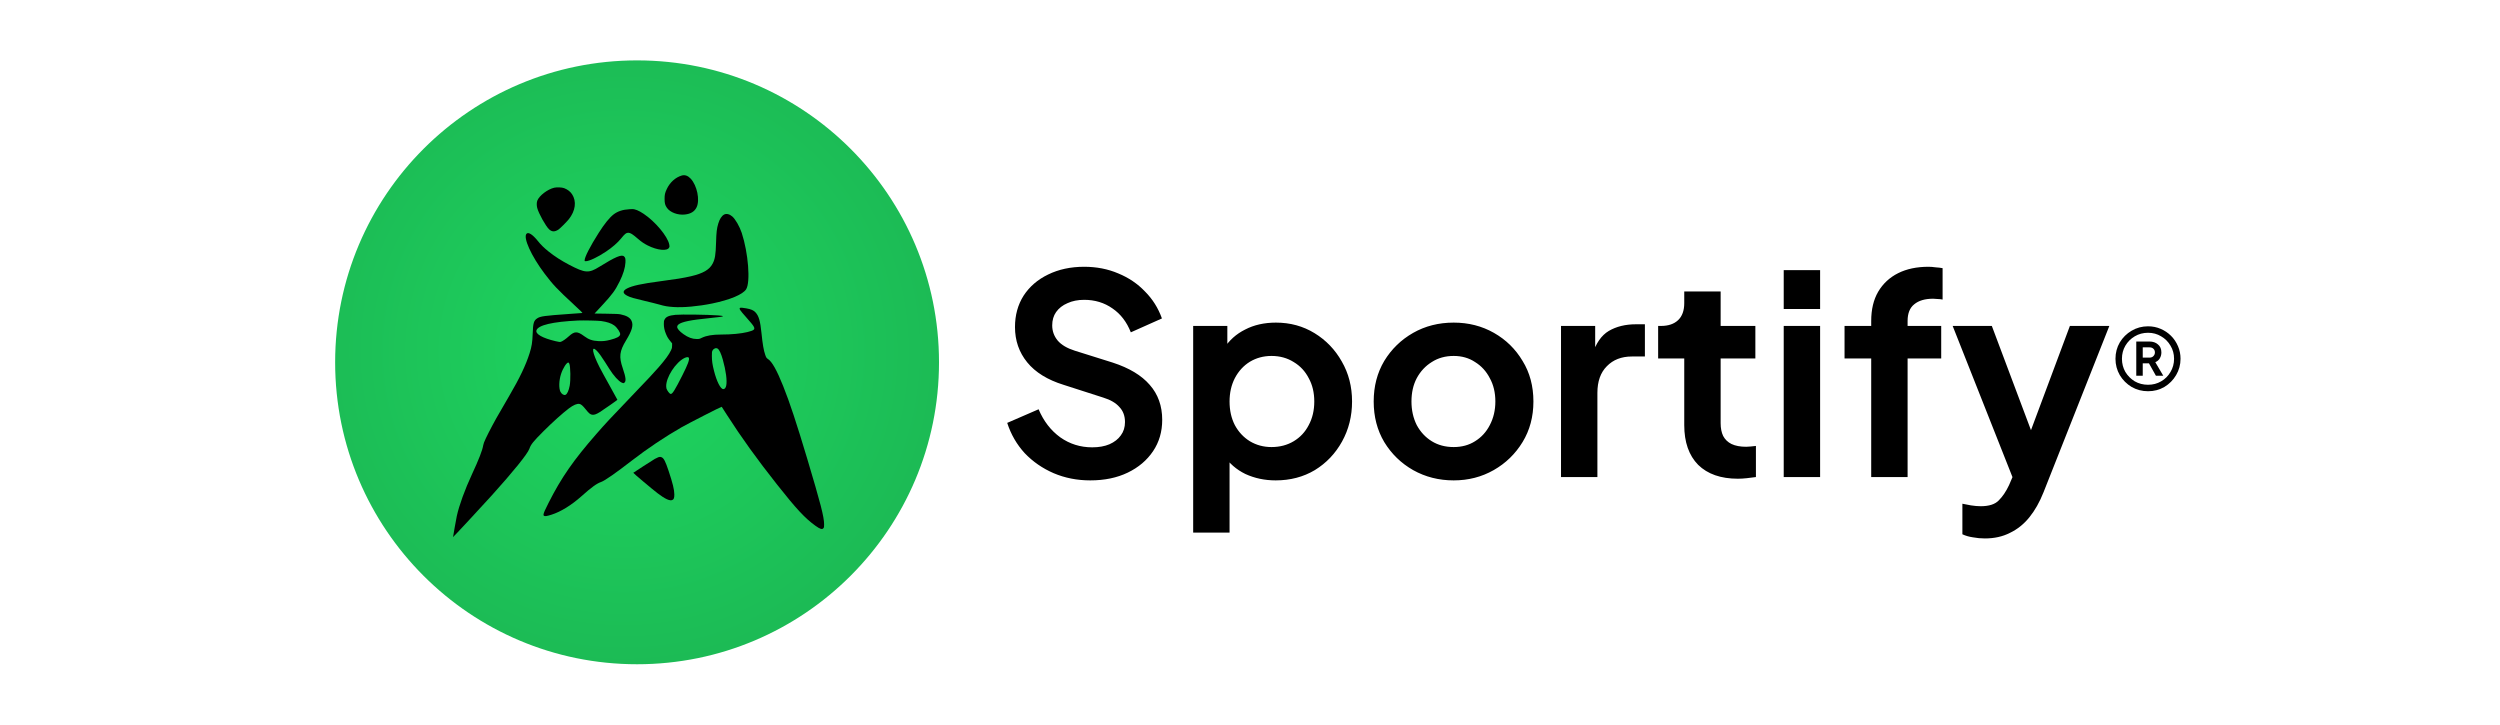 <svg width="828" height="240" viewBox="0 0 828 240" fill="none" xmlns="http://www.w3.org/2000/svg">
<circle cx="211" cy="120" r="100" fill="url(#paint0_radial_204_48)"/>
<path d="M361.096 159.104C356.741 159.104 352.693 158.307 348.952 156.712C345.272 155.117 342.083 152.909 339.384 150.088C336.747 147.205 334.815 143.863 333.588 140.06L343.984 135.552C345.64 139.477 348.032 142.575 351.16 144.844C354.288 147.052 357.815 148.156 361.74 148.156C363.948 148.156 365.849 147.819 367.444 147.144C369.1 146.408 370.357 145.427 371.216 144.2C372.136 142.973 372.596 141.501 372.596 139.784C372.596 137.76 371.983 136.104 370.756 134.816C369.591 133.467 367.812 132.424 365.42 131.688L352.264 127.456C346.928 125.8 342.911 123.316 340.212 120.004C337.513 116.692 336.164 112.797 336.164 108.32C336.164 104.395 337.115 100.929 339.016 97.924C340.979 94.919 343.677 92.588 347.112 90.932C350.608 89.215 354.595 88.356 359.072 88.356C363.181 88.356 366.953 89.092 370.388 90.564C373.823 91.975 376.767 93.968 379.22 96.544C381.735 99.059 383.605 102.033 384.832 105.468L374.528 110.068C373.179 106.633 371.155 103.996 368.456 102.156C365.757 100.255 362.629 99.304 359.072 99.304C356.987 99.304 355.147 99.672 353.552 100.408C351.957 101.083 350.7 102.064 349.78 103.352C348.921 104.579 348.492 106.051 348.492 107.768C348.492 109.669 349.105 111.356 350.332 112.828C351.559 114.239 353.429 115.343 355.944 116.14L368.548 120.096C374.007 121.875 378.085 124.328 380.784 127.456C383.544 130.584 384.924 134.448 384.924 139.048C384.924 142.973 383.912 146.439 381.888 149.444C379.864 152.449 377.073 154.811 373.516 156.528C369.959 158.245 365.819 159.104 361.096 159.104ZM395.178 176.4V107.952H406.494V117.888L405.39 115.404C407.108 112.705 409.438 110.62 412.382 109.148C415.326 107.615 418.73 106.848 422.594 106.848C427.317 106.848 431.58 108.013 435.382 110.344C439.185 112.675 442.19 115.803 444.398 119.728C446.668 123.653 447.802 128.069 447.802 132.976C447.802 137.821 446.698 142.237 444.49 146.224C442.282 150.211 439.277 153.369 435.474 155.7C431.672 157.969 427.348 159.104 422.502 159.104C418.884 159.104 415.541 158.399 412.474 156.988C409.469 155.516 407.077 153.431 405.298 150.732L407.23 148.34V176.4H395.178ZM421.122 148.064C423.882 148.064 426.336 147.42 428.482 146.132C430.629 144.844 432.285 143.065 433.45 140.796C434.677 138.527 435.29 135.92 435.29 132.976C435.29 130.032 434.677 127.456 433.45 125.248C432.285 122.979 430.629 121.2 428.482 119.912C426.336 118.563 423.882 117.888 421.122 117.888C418.485 117.888 416.093 118.532 413.946 119.82C411.861 121.108 410.205 122.917 408.978 125.248C407.813 127.517 407.23 130.093 407.23 132.976C407.23 135.92 407.813 138.527 408.978 140.796C410.205 143.065 411.861 144.844 413.946 146.132C416.093 147.42 418.485 148.064 421.122 148.064ZM481.463 159.104C476.556 159.104 472.079 157.969 468.031 155.7C464.044 153.431 460.855 150.333 458.463 146.408C456.132 142.483 454.967 138.005 454.967 132.976C454.967 127.947 456.132 123.469 458.463 119.544C460.855 115.619 464.044 112.521 468.031 110.252C472.018 107.983 476.495 106.848 481.463 106.848C486.37 106.848 490.816 107.983 494.803 110.252C498.79 112.521 501.948 115.619 504.279 119.544C506.671 123.408 507.867 127.885 507.867 132.976C507.867 138.005 506.671 142.483 504.279 146.408C501.887 150.333 498.698 153.431 494.711 155.7C490.724 157.969 486.308 159.104 481.463 159.104ZM481.463 148.064C484.162 148.064 486.523 147.42 488.547 146.132C490.632 144.844 492.258 143.065 493.423 140.796C494.65 138.465 495.263 135.859 495.263 132.976C495.263 130.032 494.65 127.456 493.423 125.248C492.258 122.979 490.632 121.2 488.547 119.912C486.523 118.563 484.162 117.888 481.463 117.888C478.703 117.888 476.28 118.563 474.195 119.912C472.11 121.2 470.454 122.979 469.227 125.248C468.062 127.456 467.479 130.032 467.479 132.976C467.479 135.859 468.062 138.465 469.227 140.796C470.454 143.065 472.11 144.844 474.195 146.132C476.28 147.42 478.703 148.064 481.463 148.064ZM517.007 158V107.952H528.323V119.084L527.403 117.428C528.568 113.687 530.377 111.08 532.831 109.608C535.345 108.136 538.351 107.4 541.847 107.4H544.791V118.072H540.467C537.032 118.072 534.272 119.145 532.187 121.292C530.101 123.377 529.059 126.321 529.059 130.124V158H517.007ZM575.58 158.552C569.938 158.552 565.552 157.019 562.424 153.952C559.358 150.824 557.824 146.439 557.824 140.796V118.716H549.176V107.952H550.096C552.55 107.952 554.451 107.308 555.8 106.02C557.15 104.732 557.824 102.861 557.824 100.408V96.544H569.876V107.952H581.376V118.716H569.876V140.152C569.876 141.808 570.152 143.219 570.704 144.384C571.318 145.549 572.238 146.439 573.464 147.052C574.752 147.665 576.378 147.972 578.34 147.972C578.77 147.972 579.26 147.941 579.812 147.88C580.426 147.819 581.008 147.757 581.56 147.696V158C580.702 158.123 579.72 158.245 578.616 158.368C577.512 158.491 576.5 158.552 575.58 158.552ZM590.768 158V107.952H602.82V158H590.768ZM590.768 102.34V89.46H602.82V102.34H590.768ZM619.744 158V118.716H610.912V107.952H619.744V106.296C619.744 102.493 620.511 99.273 622.044 96.636C623.639 93.937 625.847 91.883 628.668 90.472C631.489 89.061 634.832 88.356 638.696 88.356C639.432 88.356 640.229 88.417 641.088 88.54C642.008 88.601 642.775 88.693 643.388 88.816V99.212C642.775 99.089 642.192 99.028 641.64 99.028C641.149 98.967 640.689 98.936 640.26 98.936C637.561 98.936 635.476 99.549 634.004 100.776C632.532 101.941 631.796 103.781 631.796 106.296V107.952H642.928V118.716H631.796V158H619.744ZM657.395 178.332C656.046 178.332 654.727 178.209 653.439 177.964C652.151 177.78 650.986 177.443 649.943 176.952V166.832C650.74 167.016 651.691 167.2 652.795 167.384C653.96 167.568 655.034 167.66 656.015 167.66C658.775 167.66 660.768 167.016 661.995 165.728C663.283 164.44 664.418 162.753 665.399 160.668L668.711 152.94L668.527 163.06L646.723 107.952H659.695L674.967 148.616H670.367L685.547 107.952H698.611L676.807 163.06C675.519 166.311 673.955 169.071 672.115 171.34C670.275 173.609 668.128 175.327 665.675 176.492C663.283 177.719 660.523 178.332 657.395 178.332Z" fill="black"/>
<path d="M711.44 129.576C709.452 129.576 707.632 129.1 705.98 128.148C704.356 127.168 703.054 125.866 702.074 124.242C701.122 122.59 700.646 120.784 700.646 118.824C700.646 116.836 701.122 115.03 702.074 113.406C703.054 111.782 704.356 110.494 705.98 109.542C707.632 108.562 709.452 108.072 711.44 108.072C712.924 108.072 714.31 108.352 715.598 108.912C716.914 109.472 718.062 110.242 719.042 111.222C720.022 112.202 720.792 113.35 721.352 114.666C721.912 115.954 722.192 117.34 722.192 118.824C722.192 120.784 721.702 122.59 720.722 124.242C719.77 125.866 718.482 127.168 716.858 128.148C715.234 129.1 713.428 129.576 711.44 129.576ZM711.44 127.434C713.036 127.434 714.478 127.056 715.766 126.3C717.082 125.544 718.118 124.508 718.874 123.192C719.658 121.876 720.05 120.42 720.05 118.824C720.05 117.228 719.658 115.786 718.874 114.498C718.118 113.182 717.082 112.146 715.766 111.39C714.478 110.606 713.036 110.214 711.44 110.214C709.816 110.214 708.346 110.606 707.03 111.39C705.742 112.146 704.706 113.182 703.922 114.498C703.166 115.786 702.788 117.228 702.788 118.824C702.788 120.42 703.166 121.876 703.922 123.192C704.706 124.48 705.742 125.516 707.03 126.3C708.346 127.056 709.816 127.434 711.44 127.434ZM707.534 124.452V113.112H711.902C713.05 113.112 713.988 113.434 714.716 114.078C715.472 114.694 715.85 115.576 715.85 116.724C715.85 117.424 715.682 118.068 715.346 118.656C715.038 119.216 714.534 119.65 713.834 119.958L716.48 124.452H714.044L711.734 120.336H709.676V124.452H707.534ZM709.676 118.446H711.902C712.462 118.446 712.896 118.278 713.204 117.942C713.54 117.606 713.708 117.2 713.708 116.724C713.708 116.22 713.54 115.814 713.204 115.506C712.896 115.198 712.462 115.044 711.902 115.044H709.676V118.446Z" fill="black"/>
<g clip-path="url(#clip0_204_48)">
<path d="M225.799 58.134C223.723 58.73 221.84 60.438 220.831 62.627C220.225 63.942 220.1 64.499 220.11 65.92C220.12 67.341 220.273 67.936 220.879 68.819C221.936 70.355 224.501 71.315 226.856 71.046C228.797 70.826 230.056 70.048 230.719 68.637C231.862 66.227 230.873 61.456 228.758 59.171C227.836 58.182 226.846 57.837 225.799 58.134Z" fill="black"/>
<path d="M183.575 62.166C181.365 62.675 178.588 64.797 177.954 66.458C177.723 67.043 177.713 68.07 177.925 68.867C178.386 70.682 180.76 74.934 181.865 75.952C182.816 76.826 183.729 76.845 184.978 76.019C185.526 75.645 187.65 73.523 188.38 72.621C190.609 69.827 191.022 66.669 189.456 64.317C188.88 63.443 187.967 62.742 186.852 62.32C186.112 62.042 184.459 61.965 183.575 62.166Z" fill="black"/>
<path d="M208.425 69.299C206.282 69.414 204.572 69.981 203.246 70.998C201.862 72.064 200.219 74.099 198.306 77.104C195.481 81.539 193.627 85.158 193.627 86.224C193.627 86.493 193.646 86.512 194.001 86.512C195.126 86.512 197.96 85.168 200.689 83.344C202.804 81.923 204.552 80.406 205.667 79.024C206.936 77.45 207.387 77.085 208.089 77.085C208.781 77.085 209.53 77.565 211.308 79.11C212.432 80.08 213.268 80.656 214.469 81.27C217.698 82.912 221.004 83.248 221.619 81.99C221.772 81.664 221.782 81.587 221.648 80.934C221.09 78.246 217.025 73.389 213.182 70.816C211.548 69.722 210.26 69.203 209.309 69.251C209.117 69.261 208.713 69.28 208.425 69.299Z" fill="black"/>
<path d="M239.838 71.056C239.031 71.478 238.31 72.592 237.887 74.061C237.388 75.77 237.263 76.854 237.157 80.368C237.042 84.41 236.811 85.811 236.023 87.318C234.976 89.325 232.871 90.554 228.835 91.494C226.452 92.051 223.694 92.502 218.803 93.136C212.547 93.952 209.367 94.643 207.647 95.555C206.1 96.371 206.186 97.206 207.896 98.032C208.925 98.531 209.722 98.752 213.547 99.664C215.334 100.077 217.477 100.624 218.303 100.854C220.158 101.392 221.013 101.536 222.983 101.68C226.231 101.92 231.305 101.459 235.879 100.518C241.818 99.29 246.026 97.523 247.122 95.805C248.602 93.453 247.843 83.776 245.661 77.133C244.969 75.03 243.566 72.592 242.529 71.69C241.625 70.902 240.588 70.662 239.838 71.056Z" fill="black"/>
<path d="M174.408 77.392C173.168 78.63 175.926 84.736 180.414 90.688C183.133 94.288 184.555 95.795 190.148 100.96C192.493 103.13 193.012 103.648 192.839 103.667C192.714 103.686 190.763 103.821 188.486 103.984C180.202 104.57 178.963 104.742 177.896 105.453C176.781 106.192 176.541 107.027 176.426 110.512C176.32 113.43 176.118 114.707 175.417 116.944C174.168 120.918 172.13 125.19 168.613 131.2C165.865 135.904 165.289 136.902 164.395 138.496C162.588 141.731 160.859 145.13 160.301 146.56C160.196 146.819 160.08 147.232 160.042 147.472C159.792 149.104 158.581 152.205 156.342 157.024C153.988 162.083 152.056 167.392 151.297 170.896C151.076 171.942 150.019 177.846 150.048 177.885C150.096 177.942 159.523 167.795 162.829 164.128C170.045 156.131 174.735 150.314 175.311 148.672C175.83 147.174 176.608 146.214 180.068 142.758C183.066 139.773 186.304 136.864 188.418 135.261C189.908 134.138 191.109 133.629 191.916 133.782C192.464 133.878 193.012 134.358 194.021 135.616C195.097 136.97 195.539 137.315 196.25 137.373C196.894 137.421 197.557 137.171 198.681 136.47C199.863 135.731 204.485 132.496 204.485 132.41C204.485 132.371 203.342 130.288 201.939 127.782C200.536 125.277 198.998 122.474 198.537 121.552C196.144 116.829 195.712 114.198 197.643 116.157C198.364 116.896 199.142 117.962 200.372 119.901C200.824 120.621 201.477 121.648 201.814 122.176C203.246 124.451 204.86 126.237 205.907 126.717C206.388 126.938 206.465 126.947 206.686 126.822C207.445 126.39 207.339 125.152 206.263 121.984C204.946 118.144 205.167 116.33 207.368 112.71C209.338 109.475 209.828 107.738 209.184 106.298C208.704 105.213 207.57 104.541 205.542 104.118C204.879 103.984 203.985 103.946 200.814 103.898L196.913 103.84L199.363 101.2C202.755 97.552 203.755 96.189 205.215 93.232C206.407 90.822 207.06 88.691 207.147 86.934C207.205 85.725 207.118 85.331 206.705 84.938C205.917 84.179 203.861 85.034 198.499 88.365C194.962 90.554 193.838 90.477 188.486 87.683C185.92 86.339 183.71 84.918 181.673 83.286C180.173 82.086 179.116 81.05 178.117 79.792C176.416 77.68 175.023 76.778 174.408 77.392ZM199.104 106.326C201.074 106.605 202.467 107.066 203.438 107.786C204.447 108.525 205.533 110.195 205.398 110.79C205.244 111.491 204.312 111.981 202.064 112.566C200.67 112.931 199.604 113.037 198.239 112.979C196.192 112.874 195.01 112.47 193.482 111.338C191.215 109.648 190.292 109.658 188.389 111.386C187.419 112.269 186.285 113.046 185.747 113.21C185.43 113.306 185.199 113.277 184.046 113.008C179.693 111.99 177.271 110.627 177.675 109.408C178.242 107.68 182.979 106.566 191.464 106.154C193.108 106.077 198.133 106.182 199.104 106.326ZM188.572 120.496C188.956 121.456 189.024 125.891 188.687 127.725C188.38 129.366 187.842 130.538 187.284 130.768C186.765 130.989 186.006 130.518 185.622 129.76C185.045 128.579 185.122 126.016 185.805 123.904C186.448 121.888 187.765 119.872 188.303 120.083C188.37 120.102 188.486 120.294 188.572 120.496Z" fill="black"/>
<path d="M245.114 101.968C244.71 102.218 245.027 102.717 247.103 105.04C248.736 106.874 249.371 107.661 249.64 108.16C250.139 109.101 249.765 109.427 247.564 109.974C245.469 110.493 242.269 110.8 238.868 110.8C235.985 110.8 233.976 111.146 232.458 111.875C231.66 112.269 231.593 112.278 230.719 112.278C229.287 112.278 227.884 111.76 226.346 110.656C225.001 109.696 224.28 108.851 224.28 108.246C224.28 107.171 226.318 106.432 230.959 105.818C231.757 105.712 233.698 105.491 235.283 105.328C238.32 105.021 239.338 104.877 239.415 104.752C239.483 104.637 239.098 104.57 237.81 104.464C234.466 104.205 225.597 104.08 223.704 104.272C221.58 104.483 220.59 104.906 220.129 105.798C219.889 106.259 219.86 106.403 219.86 107.286C219.86 108.41 220.081 109.446 220.581 110.627C221.004 111.626 221.282 112.086 222.003 112.979L222.599 113.718V114.496C222.599 115.187 222.56 115.341 222.243 116.013C221.551 117.462 220.35 119.104 218.14 121.648C216.391 123.645 214.892 125.258 209.05 131.344C201.871 138.842 200.738 140.051 197.518 143.728C189.956 152.368 185.862 158.262 181.673 166.576C180.481 168.918 180.106 169.792 180.02 170.33C179.972 170.637 179.991 170.704 180.202 170.848C180.51 171.04 181.115 170.954 182.691 170.454C185.737 169.485 189.245 167.325 192.618 164.32C195.942 161.354 197.643 160.125 199.123 159.616C200.295 159.213 204.053 156.592 209.386 152.454C214.364 148.605 220.273 144.64 225.693 141.539C227.817 140.32 238.944 134.627 239.031 134.723C239.04 134.742 239.8 135.914 240.713 137.344C245.469 144.774 250.745 152.109 257.327 160.432C263.823 168.65 266.629 171.664 270.127 174.17C271.655 175.264 272.337 175.456 272.75 174.899C272.923 174.659 272.952 174.496 272.942 173.603C272.933 171.184 271.789 166.778 267.369 151.984C263.794 140.061 261.565 133.302 259.374 127.84C257.279 122.598 255.674 119.747 254.339 118.902C253.887 118.614 253.743 118.394 253.455 117.558C252.926 116.051 252.58 114.035 252.205 110.32C251.783 106.25 251.331 104.666 250.216 103.456C249.582 102.765 248.765 102.41 247.151 102.122C245.902 101.901 245.296 101.853 245.114 101.968ZM237.686 115.466C238.233 115.821 238.839 117.117 239.396 119.104C240.443 122.848 240.866 126.074 240.52 127.734C240.376 128.445 240.011 128.877 239.559 128.877C238.656 128.877 237.378 126.362 236.484 122.848C235.946 120.755 235.773 119.526 235.773 117.904C235.773 116.656 235.793 116.474 235.975 116.118C236.35 115.408 237.147 115.11 237.686 115.466ZM228.124 118.47C228.432 119.056 227.865 120.611 226.01 124.288C223.569 129.126 222.724 130.48 222.166 130.48C221.897 130.48 221.465 130.029 221.013 129.28C220.735 128.81 220.677 128.608 220.648 128.042C220.494 125.056 223.819 119.91 226.789 118.528C227.423 118.23 227.98 118.211 228.124 118.47Z" fill="black"/>
<path d="M217.967 151.466C217.746 151.542 217.246 151.782 216.862 152.003C216.247 152.349 209.953 156.41 209.741 156.592C209.665 156.659 216.084 162.064 217.746 163.331C220.331 165.299 221.897 166.01 222.733 165.568C223.195 165.338 223.339 164.886 223.339 163.744C223.329 162.17 222.81 160.048 221.436 155.939C220.389 152.79 219.851 151.744 219.12 151.446C218.726 151.283 218.476 151.283 217.967 151.466Z" fill="black"/>
</g>
<defs>
<radialGradient id="paint0_radial_204_48" cx="0" cy="0" r="1" gradientUnits="userSpaceOnUse" gradientTransform="translate(206.5 116.25) rotate(87.516) scale(103.848)">
<stop stop-color="#1ED760"/>
<stop offset="1" stop-color="#1CBB55"/>
</radialGradient>
<clipPath id="clip0_204_48">
<rect width="123" height="120" fill="white" transform="translate(150 58)"/>
</clipPath>
</defs>
</svg>
